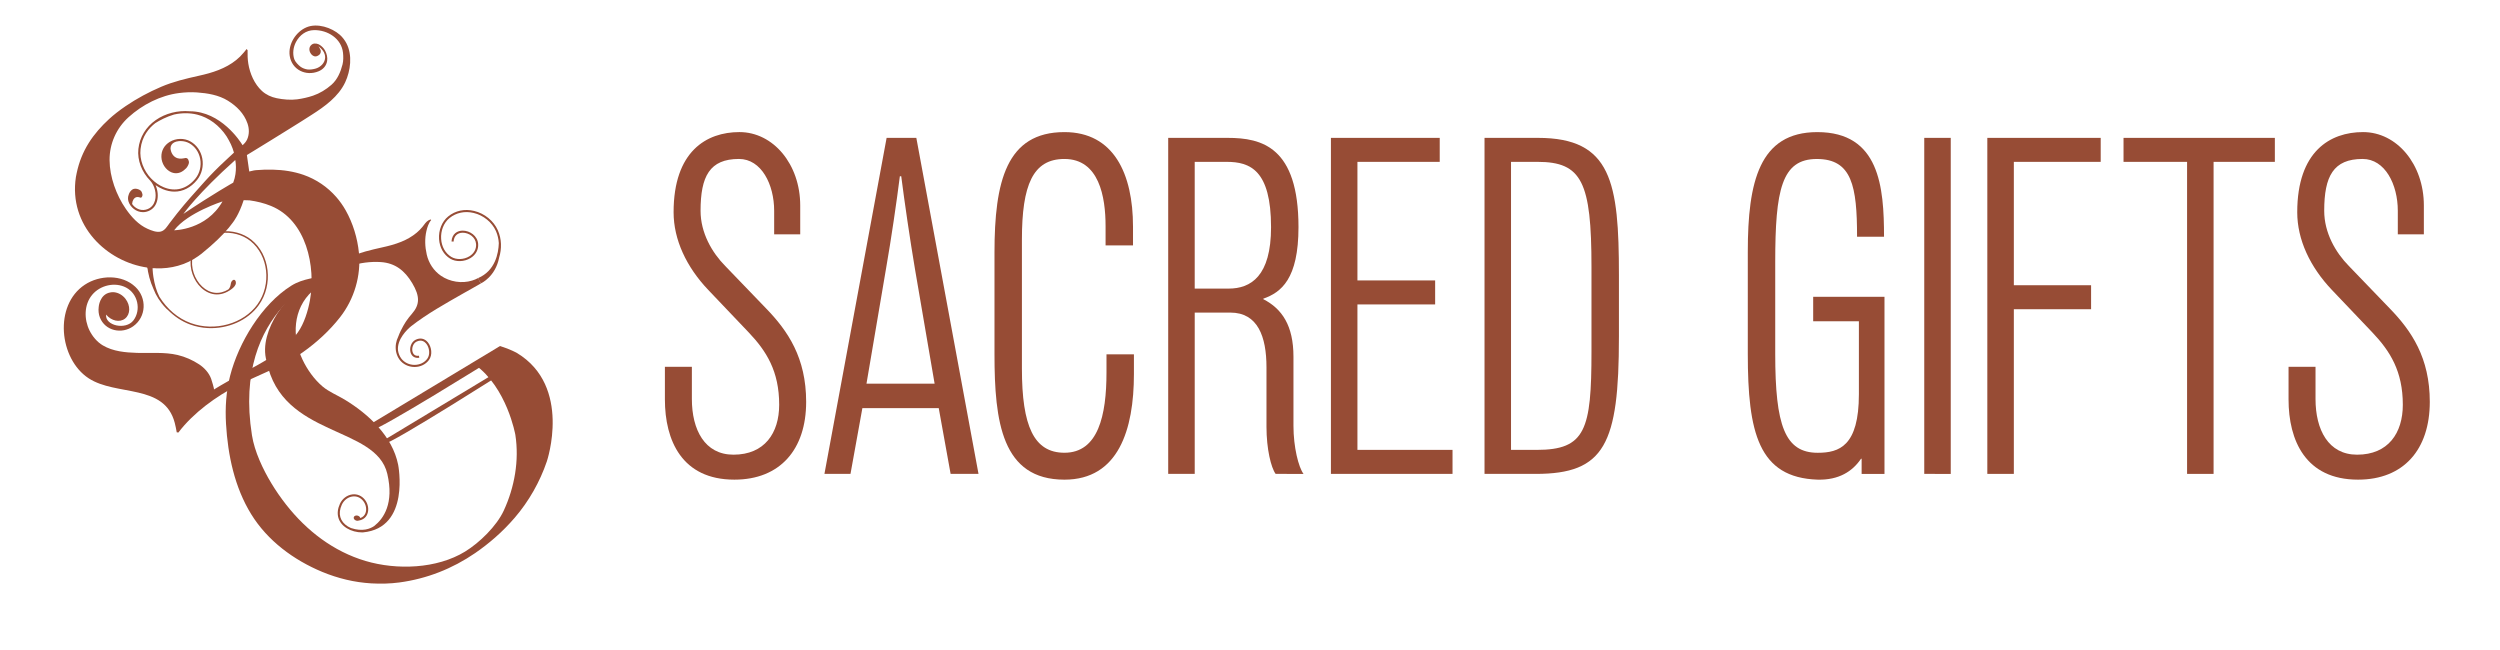 <svg version="1.1" id="Layer_1" xmlns="http://www.w3.org/2000/svg" width="250px" height="65px" viewBox="0 0 250 65">
<g>
	<path fill="#974C35" d="M73.439,47.965c-5.258,0-6.949-3.937-6.949-8.017v-3.265h2.697v3.217c0,3.072,1.28,5.568,4.16,5.568
		c3.108,0,4.571-2.16,4.571-4.993c0-3.359-1.279-5.376-3.062-7.248l-4.022-4.225c-2.195-2.304-3.475-5.04-3.475-7.776
		c0-6.097,3.291-8.017,6.583-8.017c3.383,0,6.08,3.216,6.08,7.345v2.88h-2.606v-2.353c0-2.64-1.279-5.185-3.52-5.185
		c-2.926,0-3.84,1.729-3.84,5.185c0,2.209,1.143,4.177,2.469,5.521l4.068,4.225c2.194,2.256,4.022,4.944,4.022,9.361
		C80.616,44.941,78.011,47.965,73.439,47.965z"/>
	<path fill="#974C35" d="M86.238,40.813l-1.189,6.576h-2.605l6.218-33.603h2.971l6.218,33.603h-2.789l-1.188-6.576H86.238z
		 M93.461,38.365l-1.966-11.474c-0.503-2.976-1.052-6.769-1.371-9.265h-0.138c-0.32,2.544-0.868,6.289-1.371,9.169l-1.966,11.569
		H93.461z"/>
	<path fill="#974C35" d="M113.392,35.436v1.968c0,5.569-1.554,10.562-6.948,10.562c-6.264,0-6.995-5.809-6.995-12.529V25.259
		c0-7.104,1.188-12.049,6.995-12.049c4.937,0,6.857,4.176,6.857,9.457v1.872h-2.743v-1.921c0-2.928-0.641-6.721-4.114-6.721
		c-3.154,0-4.252,2.593-4.252,8.065v12.913c0,5.712,1.188,8.4,4.252,8.4c3.383,0,4.205-3.744,4.205-8.017v-1.824H113.392z"/>
	<path fill="#974C35" d="M127.562,47.389c-0.457-0.624-0.914-2.496-0.914-4.704v-5.953c0-3.072-0.868-5.473-3.611-5.473h-3.565
		v16.13h-2.652V13.787h5.943c3.429,0,7.086,0.912,7.086,8.929c0,5.185-1.737,6.528-3.52,7.152v0.048
		c1.874,0.96,3.017,2.641,3.017,5.761v6.912c0,2.112,0.503,4.129,1.006,4.801H127.562z M122.67,16.186h-3.199V28.86h3.383
		c2.24,0,4.251-1.248,4.251-6.145C127.104,17.002,125.002,16.186,122.67,16.186z"/>
	<path fill="#974C35" d="M133.092,47.389V13.787h10.88v2.399h-8.229v11.857h7.771v2.4h-7.771v14.545h9.509v2.4H133.092z"/>
	<path fill="#974C35" d="M161.892,33.708c0,10.705-1.418,13.682-8.321,13.682h-5.119V13.787h5.349c7.359,0,8.092,4.464,8.092,13.729
		V33.708z M159.148,26.7c0-8.497-0.96-10.514-5.395-10.514h-2.651v28.803h2.56c4.892,0,5.486-2.016,5.486-9.841V26.7z"/>
	<path fill="#974C35" d="M186.163,47.389v-1.488l-0.045-0.048c-0.869,1.296-2.24,2.16-4.344,2.112
		c-5.943-0.192-6.994-4.753-6.994-12.577V25.164c0-6.961,1.143-11.953,6.949-11.953c6.217,0,6.674,5.473,6.674,10.465h-2.697
		c0-5.041-0.502-7.777-4.023-7.777c-3.52,0-4.16,3.072-4.16,10.321v9.169c0,7.152,0.961,9.889,4.252,9.889
		c2.148,0,4.115-0.672,4.115-5.856v-7.297h-4.572v-2.448h7.131v17.714H186.163z"/>
	<path fill="#974C35" d="M192.425,47.389V13.787h2.65v33.603H192.425z"/>
	<path fill="#974C35" d="M201.384,16.186v12.338h7.725v2.399h-7.725v16.466h-2.652V13.787h11.338v2.399H201.384z"/>
	<path fill="#974C35" d="M221.358,16.186v31.203h-2.65V16.186h-6.355v-2.399h15.133v2.399H221.358z"/>
	<path fill="#974C35" d="M235.804,47.965c-5.258,0-6.949-3.937-6.949-8.017v-3.265h2.697v3.217c0,3.072,1.279,5.568,4.16,5.568
		c3.107,0,4.57-2.16,4.57-4.993c0-3.359-1.279-5.376-3.062-7.248l-4.021-4.225c-2.195-2.304-3.475-5.04-3.475-7.776
		c0-6.097,3.291-8.017,6.582-8.017c3.383,0,6.08,3.216,6.08,7.345v2.88h-2.605v-2.353c0-2.64-1.279-5.185-3.52-5.185
		c-2.926,0-3.84,1.729-3.84,5.185c0,2.209,1.143,4.177,2.469,5.521l4.068,4.225c2.193,2.256,4.021,4.944,4.021,9.361
		C242.979,44.941,240.374,47.965,235.804,47.965z"/>
</g>
<path fill="#974C35" d="M19.069,32.307c-1.282-0.469-2.375-1.416-3.132-2.633c-0.312-0.617-0.489-1.297-0.596-1.977
	c-0.035-0.227-0.062-0.455-0.074-0.686c-0.006-0.096-0.01-0.273-0.019-0.402c-0.104-0.02-0.203-0.057-0.31-0.068
	c-0.074-0.008-0.151-0.012-0.228-0.014c0.085,0.832,0.305,1.633,0.636,2.365c0.068,0.172,0.14,0.34,0.223,0.504
	c0.165,0.324,0.362,0.629,0.585,0.916c0.151,0.195,0.313,0.385,0.489,0.559c0.04,0.039,0.088,0.072,0.13,0.109
	c0.643,0.652,1.401,1.162,2.241,1.471c0.577,0.211,1.181,0.328,1.784,0.357c1.983,0.096,3.975-0.752,5.077-2.291
	c1.467-2.047,1.129-5.043-0.739-6.543c-0.81-0.648-1.946-0.957-3.044-0.824c0.012-0.016,0.022-0.029,0.034-0.045
	c-0.054,0.014-0.111,0.043-0.135,0.084c-0.03,0.053-0.05,0.107-0.074,0.162c0.007-0.006,0.014-0.014,0.02-0.021
	c0.054-0.008,0.105-0.02,0.161-0.027c1.059-0.131,2.16,0.166,2.941,0.793c1.807,1.449,2.133,4.35,0.711,6.334
	C24.353,32.381,21.48,33.188,19.069,32.307z"/>
<path fill="#974C35" d="M19.184,25.452c-0.039,0.07-0.075,0.141-0.081,0.221c-0.003,0.033-0.013,0.064-0.025,0.092
	c0.006-0.004,0.013-0.008,0.019-0.012c-0.189,1.121,0.263,2.303,1.01,3.008c0.965,0.908,2.167,0.912,3.218,0.012l-0.004-0.004
	c0.096-0.082,0.175-0.186,0.229-0.303c0.021-0.045,0.033-0.098,0.038-0.141c0.021-0.188-0.097-0.451-0.312-0.303
	c-0.148,0.102-0.183,0.262-0.209,0.43c-0.03,0.184-0.095,0.35-0.226,0.486c-0.887,0.547-1.844,0.451-2.629-0.289
	c-0.746-0.703-1.188-1.904-0.941-3.012c0.012-0.01,0.024-0.018,0.036-0.025c-0.001-0.014-0.003-0.029-0.001-0.045
	c0-0.006-0.002-0.025-0.003-0.037c-0.003-0.006-0.005-0.008,0-0.006l0,0c-0.005-0.004-0.01-0.008-0.015-0.01
	C19.254,25.491,19.219,25.471,19.184,25.452z"/>
<path fill="#974C35" d="M51.689,35.295c0,0-0.636-0.365-1.681-0.691c-0.711,0.781-1.57,1.406-2.523,1.857
	c3.22,2.303,4.05,7.021,4.051,7.027c0.394,2.555-0.077,5.227-1.158,7.568c-0.718,1.555-2.431,3.219-3.87,4.102
	c-2.828,1.732-6.83,1.865-9.953,0.939c-3.207-0.951-5.882-3.01-7.936-5.625c-0.535-0.68-1.037-1.404-1.484-2.146
	c-0.842-1.395-1.683-3.168-1.941-4.807c-2.02-12.777,7.655-16.109,7.664-16.113c-1.265,0.434-2.51,0.398-3.736,1.168
	c-2.966,1.865-5.264,5.701-6.111,9.006c-0.404,1.572-0.504,3.201-0.409,4.818c0.183,3.121,0.854,6.324,2.513,9.016
	c1.638,2.658,4.248,4.586,7.102,5.773c0.776,0.324,1.58,0.582,2.399,0.779s1.663,0.32,2.505,0.371
	c0.925,0.055,1.889,0.033,2.808-0.09c2.74-0.365,5.308-1.375,7.586-2.939c0.689-0.473,1.354-0.992,1.984-1.543
	c0.704-0.613,1.364-1.285,1.974-1.992c1.409-1.637,2.52-3.594,3.214-5.641C54.687,46.125,57.226,38.631,51.689,35.295z"/>
<path fill="#974C35" d="M49.377,35.866c0,0-11.683,7.295-12.264,7.166c-0.58-0.129-0.74-0.213-0.74-0.213l13.632-8.217
	L49.377,35.866z"/>
<path fill="#974C35" d="M51.4,36.594c0,0-12.422,7.92-13.003,7.793c-0.581-0.129,0.026-0.389,0.026-0.389l13.633-8.217L51.4,36.594z
	"/>
<path fill="#974C35" d="M49.783,23.026c-0.417-0.941-1.324-1.684-2.366-1.932c-0.956-0.23-1.88-0.035-2.6,0.553
	c-0.623,0.506-0.973,1.375-0.911,2.268c0.059,0.844,0.464,1.557,1.113,1.951c0.573,0.348,1.409,0.322,2.033-0.061
	c0.529-0.324,0.808-0.842,0.764-1.416c-0.062-0.82-0.846-1.326-1.54-1.326H46.27c-0.507,0.002-1.066,0.287-1.12,1.082l0.208,0.014
	c0.037-0.553,0.378-0.885,0.913-0.887c0.603-0.002,1.284,0.43,1.338,1.133c0.037,0.494-0.205,0.941-0.665,1.223
	c-0.561,0.344-1.308,0.369-1.815,0.061c-0.592-0.359-0.962-1.012-1.015-1.787c-0.057-0.826,0.263-1.629,0.834-2.094
	c0.668-0.543,1.528-0.725,2.42-0.512c0.98,0.234,1.833,0.93,2.226,1.814c0.17,0.387,0.262,0.793,0.287,1.203
	c-0.033,1.031-0.359,2.766-2.081,3.5c0.274,0.357-0.099,0.072,0.336,0.5c0,0,1.409-0.652,1.774-2.541
	C50.187,24.872,50.17,23.899,49.783,23.026z"/>
<path fill="#974C35" d="M34.461,39.958c-0.701-0.424-1.577-0.777-2.201-1.307c-0.841-0.713-1.536-1.691-2.007-2.686
	c-1.08-2.281-0.973-5.084,0.983-6.857c0.308-0.279,0.638-0.539,0.987-0.777c-0.147-0.24-0.293-0.482-0.436-0.725
	c-0.271,0.164-0.539,0.334-0.8,0.512c-0.276,0.188-0.546,0.383-0.809,0.588c-0.232,0.182-0.459,0.373-0.677,0.574
	c-0.679,0.623-1.3,1.322-1.791,2.104c-0.856,1.365-1.522,3.137-1.046,4.756c1.53,7.635,10.933,6.379,12.068,11.25
	c0.687,2.947-0.368,4.469-1.308,5.211c-0.392,0.271-1.157,0.592-2.324,0.205c-0.106-0.047-0.209-0.098-0.306-0.156
	c-0.8-0.492-1.023-1.285-0.613-2.18c0.208-0.453,0.623-0.768,1.086-0.824c0.411-0.049,0.786,0.113,1.056,0.455
	c0.286,0.361,0.372,0.859,0.214,1.236c-0.07,0.168-0.217,0.369-0.508,0.469c-0.021-0.105-0.12-0.203-0.257-0.242
	c-0.179-0.049-0.355,0.021-0.396,0.158c-0.038,0.139,0.075,0.291,0.255,0.342c0.091,0.027,0.183,0.021,0.254-0.01
	c0.398-0.064,0.696-0.287,0.844-0.637c0.186-0.445,0.089-1.027-0.242-1.445c-0.312-0.395-0.767-0.59-1.244-0.533
	c-0.534,0.066-1.014,0.426-1.251,0.943c-0.453,0.986-0.192,1.9,0.694,2.445c0.437,0.268,0.988,0.416,1.546,0.416
	c0.023,0,0.048-0.004,0.071-0.004c4.762-0.447,3.512-6.764,3.512-6.764C39.243,43.62,36.854,41.407,34.461,39.958z"/>
<path fill="#974C35" d="M41.102,32.631c1.637-1.279,3.47-2.285,5.27-3.316c0.562-0.322,1.168-0.646,1.764-1.002
	c-0.435-0.428-0.062-0.143-0.336-0.5c-0.19,0.102-0.391,0.184-0.599,0.246c-1.02,0.316-2.222,0.123-3.102-0.48
	c-0.728-0.498-1.23-1.268-1.425-2.125c-0.178-0.777-0.213-1.586-0.03-2.365c0.084-0.359,0.217-0.789,0.471-1.078
	c-0.002-0.014-0.008-0.027-0.019-0.041c-0.007-0.01-0.019-0.016-0.028-0.023c-0.083,0.025-0.167,0.053-0.239,0.098
	c-0.241,0.148-0.389,0.402-0.562,0.615c-0.178,0.223-0.386,0.432-0.604,0.615c-0.455,0.381-0.989,0.682-1.538,0.904
	c-0.316,0.127-0.641,0.236-0.969,0.328c-0.308,0.088-0.617,0.162-0.928,0.23c-1.133,0.252-2.235,0.514-3.305,0.971
	c-0.646,0.275-1.275,0.59-1.89,0.936c0.14,0.236,0.28,0.471,0.424,0.705c0.941-0.561,1.988-0.951,3.062-1.088
	c0.521-0.066,1.047-0.09,1.57-0.053c1.417,0.098,2.378,0.838,3.136,2.109c0.78,1.311,0.765,2.143-0.024,3.053
	c-0.211,0.244-0.413,0.49-0.581,0.746c0,0-0.486,0.709-0.793,1.539c-0.109,0.219-0.188,0.457-0.229,0.707
	c-0.095,0.588,0.031,1.156,0.354,1.6c0.331,0.455,0.886,0.73,1.483,0.736h0.02c0.58,0,1.1-0.25,1.43-0.684
	c0.404-0.535,0.263-1.342-0.101-1.783c-0.317-0.387-0.761-0.48-1.217-0.258c-0.473,0.23-0.643,0.855-0.504,1.293
	c0.123,0.387,0.445,0.576,0.864,0.51l-0.033-0.205c-0.43,0.068-0.58-0.203-0.633-0.369c-0.11-0.346,0.025-0.859,0.397-1.041
	c0.494-0.242,0.816,0.021,0.964,0.201c0.314,0.383,0.428,1.088,0.096,1.525c-0.293,0.389-0.76,0.602-1.281,0.602
	c-0.533-0.006-1.024-0.248-1.317-0.648c-0.172-0.236-0.279-0.512-0.322-0.809C39.7,33.899,40.74,32.93,41.102,32.631z"/>
<path fill="#974C35" d="M35.892,25.276c-0.147-1.469-0.599-2.959-1.326-4.246c-0.271-0.48-0.588-0.926-0.944-1.334
	c-0.876-1-1.993-1.764-3.276-2.213c-0.479-0.166-0.982-0.289-1.482-0.373c-0.528-0.088-1.069-0.133-1.605-0.146
	c-0.551-0.014-1.104,0.006-1.653,0.051c-0.053,0.006-0.264,0.02-0.681,0.135l-0.236-1.646c0.224-0.137,0.445-0.273,0.669-0.408
	c0.553-0.332,1.097-0.678,1.647-1.012c0.709-0.43,1.407-0.875,2.112-1.309c0.693-0.424,1.373-0.863,2.058-1.299
	c1.298-0.828,2.672-1.812,3.346-3.25c0.538-1.148,0.734-2.715,0.131-3.881c-0.16-0.309-0.4-0.631-0.664-0.863
	c-0.83-0.729-2.268-1.201-3.335-0.754c-1.064,0.445-1.858,1.693-1.681,2.857c0.211,1.393,1.617,2.068,2.884,1.545
	c0.455-0.186,0.784-0.553,0.859-1.043c0.052-0.346-0.04-0.715-0.199-1.018c-0.125-0.242-0.303-0.416-0.524-0.57
	c-0.188-0.133-0.504-0.199-0.721-0.1c-0.147,0.068-0.281,0.225-0.317,0.383c-0.036,0.162-0.005,0.342,0.074,0.486
	c0.041,0.076,0.1,0.162,0.164,0.221c0.067,0.057,0.145,0.107,0.229,0.135c0.175,0.055,0.349-0.023,0.489-0.133
	c0.176-0.135,0.22-0.389,0.118-0.557c-0.078-0.131-0.098-0.205-0.18-0.312c0.211,0.178,0.428,0.377,0.553,0.627
	c0.033,0.068,0.062,0.143,0.079,0.217c0.023,0.096,0.039,0.207,0.034,0.305c-0.025,0.518-0.441,0.926-0.916,1.076
	c-0.249,0.078-0.582,0.131-0.844,0.098c-0.237-0.033-0.51-0.131-0.704-0.277c-0.218-0.162-0.535-0.492-0.623-0.754
	C29.242,5.36,29.319,4.727,29.599,4.2c0.369-0.695,1.001-1.172,1.803-1.188c1.362-0.025,2.747,0.844,2.898,2.264
	c0.039,0.359,0.045,0.807-0.045,1.16c-0.191,0.758-0.515,1.523-1.111,2.045c-0.537,0.471-1.165,0.855-1.842,1.086
	c-0.511,0.174-1.062,0.295-1.596,0.367c-0.64,0.086-1.411,0.016-2.04-0.115c-0.55-0.113-1.062-0.348-1.477-0.729
	c-0.751-0.691-1.196-1.73-1.358-2.723c-0.073-0.449-0.081-0.902-0.074-1.354c-0.029-0.045-0.063-0.08-0.102-0.109
	c-0.089,0.133-0.201,0.254-0.303,0.377c-0.885,1.076-2.154,1.674-3.471,2.047c-0.346,0.098-0.694,0.182-1.043,0.258
	c-1.273,0.285-2.514,0.578-3.718,1.092c-1.24,0.529-2.439,1.174-3.554,1.932c-0.31,0.211-0.613,0.432-0.909,0.662
	c-0.262,0.205-0.517,0.42-0.762,0.645c-0.763,0.703-1.462,1.488-2.015,2.369c-0.586,0.932-0.986,1.938-1.211,3.016
	c-0.027,0.131-0.059,0.264-0.079,0.396c-0.749,4.865,3.097,8.488,7.16,9.061c0.004,0.025,0.009,0.051,0.013,0.078
	c0.248-0.016,0.497-0.018,0.746-0.018c0.032,0,0.061,0.006,0.087,0.014c1.49,0.051,2.968-0.326,4.222-1.215l0.197-0.146
	c0.04-0.031,0.082-0.057,0.122-0.088c1.277-1.031,2.145-1.891,2.735-2.602c0.081-0.102,0.246-0.311,0.368-0.473
	c0.028-0.039,0.06-0.08,0.086-0.117c0,0,0.57-0.713,1.04-2.176c0.25,0.01,0.534,0.01,0.585,0.018c0.731,0.1,1.46,0.277,2.144,0.557
	c3.541,1.445,4.507,6.035,3.896,9.451c-0.187,1.037-0.583,2.32-1.202,3.188c-1.392,1.953-3.556,3.021-5.608,4.133
	c-0.941,0.512-1.879,1.025-2.789,1.588c0.053-0.033-0.244-0.977-0.28-1.076c-0.217-0.594-0.68-1.098-1.201-1.441
	c-0.648-0.426-1.396-0.758-2.15-0.936c-1.332-0.312-2.696-0.166-4.046-0.209c-1.171-0.037-2.412-0.143-3.442-0.756
	c-0.562-0.334-1.028-0.893-1.318-1.477c-0.557-1.123-0.564-2.586,0.266-3.58c0.797-0.955,2.273-1.303,3.39-0.719
	c1.169,0.613,1.531,2.227,0.727,3.287c-0.747,0.98-2.852,0.537-2.728-0.586c0.522,0.633,1.354,0.818,1.888,0.406
	c0.546-0.422,0.568-1.309,0.05-1.982c-0.303-0.391-0.723-0.617-1.129-0.658l0.002-0.006c-0.013,0-0.023,0.002-0.035,0
	c-0.062-0.004-0.12-0.002-0.181,0.002c-0.022,0.002-0.046,0.004-0.069,0.006c-0.032,0.004-0.064,0.008-0.097,0.016
	c-1.087,0.184-1.172,1.461-1.17,1.459c-0.045,0.359-0.006,0.73,0.119,1.047c0.532,1.346,2.183,1.691,3.321,0.887
	c1.338-0.943,1.393-2.846,0.228-3.947c-1.348-1.273-3.578-1.195-5.062-0.213c-3.109,2.057-2.573,7.408,0.384,9.35
	c2.767,1.814,7.582,0.514,8.614,4.455c0.082,0.312,0.142,0.631,0.199,0.949c0.053,0.01,0.107,0.018,0.165,0.025
	c1.49-1.969,3.799-3.646,5.959-4.73c2.203-1.104,4.473-1.871,6.505-3.312c1.383-0.982,2.654-2.146,3.701-3.484
	C35.422,29.918,36.122,27.565,35.892,25.276z M17.414,23.028c1.344-1.77,4.836-2.885,4.836-2.885
	C20.638,23.006,17.414,23.028,17.414,23.028z M23.324,18.262c0,0-2.072,1.17-4.985,3.129c0,0,1.449-2.055,5.186-5.391
	C23.524,16,23.772,17.098,23.324,18.262z M24.259,14.522c-0.229-0.377-2.159-3.389-5.285-3.395c-1.2-0.102-2.425,0.203-3.396,0.879
	c-0.995,0.695-1.612,1.719-1.739,2.883c-0.125,1.146,0.349,2.334,1.178,3.172c0.458,0.496,0.665,1.34,0.479,2
	c-0.094,0.336-0.332,0.768-0.924,0.908c-0.557,0.133-1.079-0.156-1.355-0.562c0-0.021,0-0.043,0.001-0.062
	c0.022-0.281,0.181-0.568,0.426-0.629c0.067-0.018,0.138-0.016,0.205-0.004c0.036,0.006,0.071,0.014,0.105,0.025
	c0.061,0.018,0.121,0.053,0.183,0.014c0.05-0.033,0.079-0.105,0.098-0.166c0.017-0.055,0.02-0.113,0.008-0.168
	c-0.027-0.123-0.084-0.277-0.168-0.348c-0.142-0.117-0.336-0.193-0.525-0.197l-0.002-0.008c-0.007,0.002-0.012,0.008-0.019,0.01
	c-0.04,0-0.079,0-0.117,0.008c-0.062,0.014-0.13,0.039-0.185,0.078c-0.163,0.113-0.305,0.307-0.363,0.525
	c-0.084,0.221-0.078,0.455-0.015,0.662c0.175,0.566,0.768,1.07,1.449,1.07c0.106,0,0.215-0.012,0.324-0.037
	c0.542-0.131,0.926-0.506,1.081-1.061c0.142-0.502,0.074-1.1-0.145-1.604c0.223,0.158,0.462,0.295,0.717,0.4
	c0.395,0.166,0.789,0.248,1.171,0.248c0.846,0,1.634-0.398,2.26-1.168c0.474-0.582,0.669-1.389,0.522-2.158
	c-0.139-0.732-0.572-1.35-1.188-1.695c-0.626-0.352-1.435-0.334-2.06,0.043c-0.552,0.332-0.857,0.881-0.841,1.508
	c0.018,0.666,0.43,1.299,1.002,1.537c0.467,0.191,0.946,0.09,1.348-0.289l-0.004-0.006c0.174-0.104,0.309-0.344,0.381-0.537
	c0.033-0.09,0.039-0.184,0.016-0.277c-0.026-0.102-0.071-0.223-0.162-0.281c-0.114-0.076-0.234-0.025-0.354-0.006
	c-0.069,0.012-0.139,0.021-0.209,0.027c-0.133,0.01-0.269,0.002-0.396-0.037c-0.434-0.125-0.684-0.564-0.709-0.998
	c0.003-0.152,0.072-0.629,0.803-0.709c0.04-0.004,0.08-0.008,0.121-0.01c0.035,0,0.075,0,0.114,0
	c0.296,0.006,0.588,0.076,0.845,0.221c0.562,0.316,0.956,0.881,1.083,1.551c0.135,0.707-0.044,1.449-0.479,1.982
	c-0.844,1.037-2.004,1.35-3.181,0.857c-0.443-0.186-0.842-0.465-1.18-0.803c-0.018-0.02-0.034-0.043-0.054-0.062l-0.005,0.006
	c-0.754-0.789-1.182-1.889-1.065-2.947c0.142-1.297,0.849-2.115,1.479-2.602c0.451-0.283,1.108-0.635,1.873-0.857
	c0.76-0.17,1.565-0.178,2.316,0.01c1.142,0.283,2.217,1.07,2.944,2.186c0.147,0.238,0.289,0.502,0.427,0.785
	c0.118,0.264,0.223,0.539,0.302,0.828c-0.313,0.285-0.619,0.582-0.931,0.869c-0.694,0.643-1.358,1.312-1.991,2.016
	c-0.944,1.051-1.894,2.098-2.772,3.203c-0.257,0.322-0.506,0.648-0.754,0.977c-0.236,0.312-0.454,0.719-0.862,0.826
	c-0.432,0.111-0.951-0.107-1.34-0.279c-0.899-0.402-1.604-1.182-2.156-1.977c-0.96-1.385-1.621-3.193-1.633-4.889
	c-0.012-1.635,0.682-3.186,1.892-4.283c1.392-1.262,3.195-2.186,5.07-2.424c0.586-0.074,1.179-0.102,1.767-0.061
	c1.063,0.074,2.194,0.26,3.112,0.834c0.874,0.545,1.6,1.266,1.946,2.254c0.183,0.52,0.199,1.092-0.025,1.602
	C24.614,14.167,24.446,14.352,24.259,14.522z"/>
</svg>
